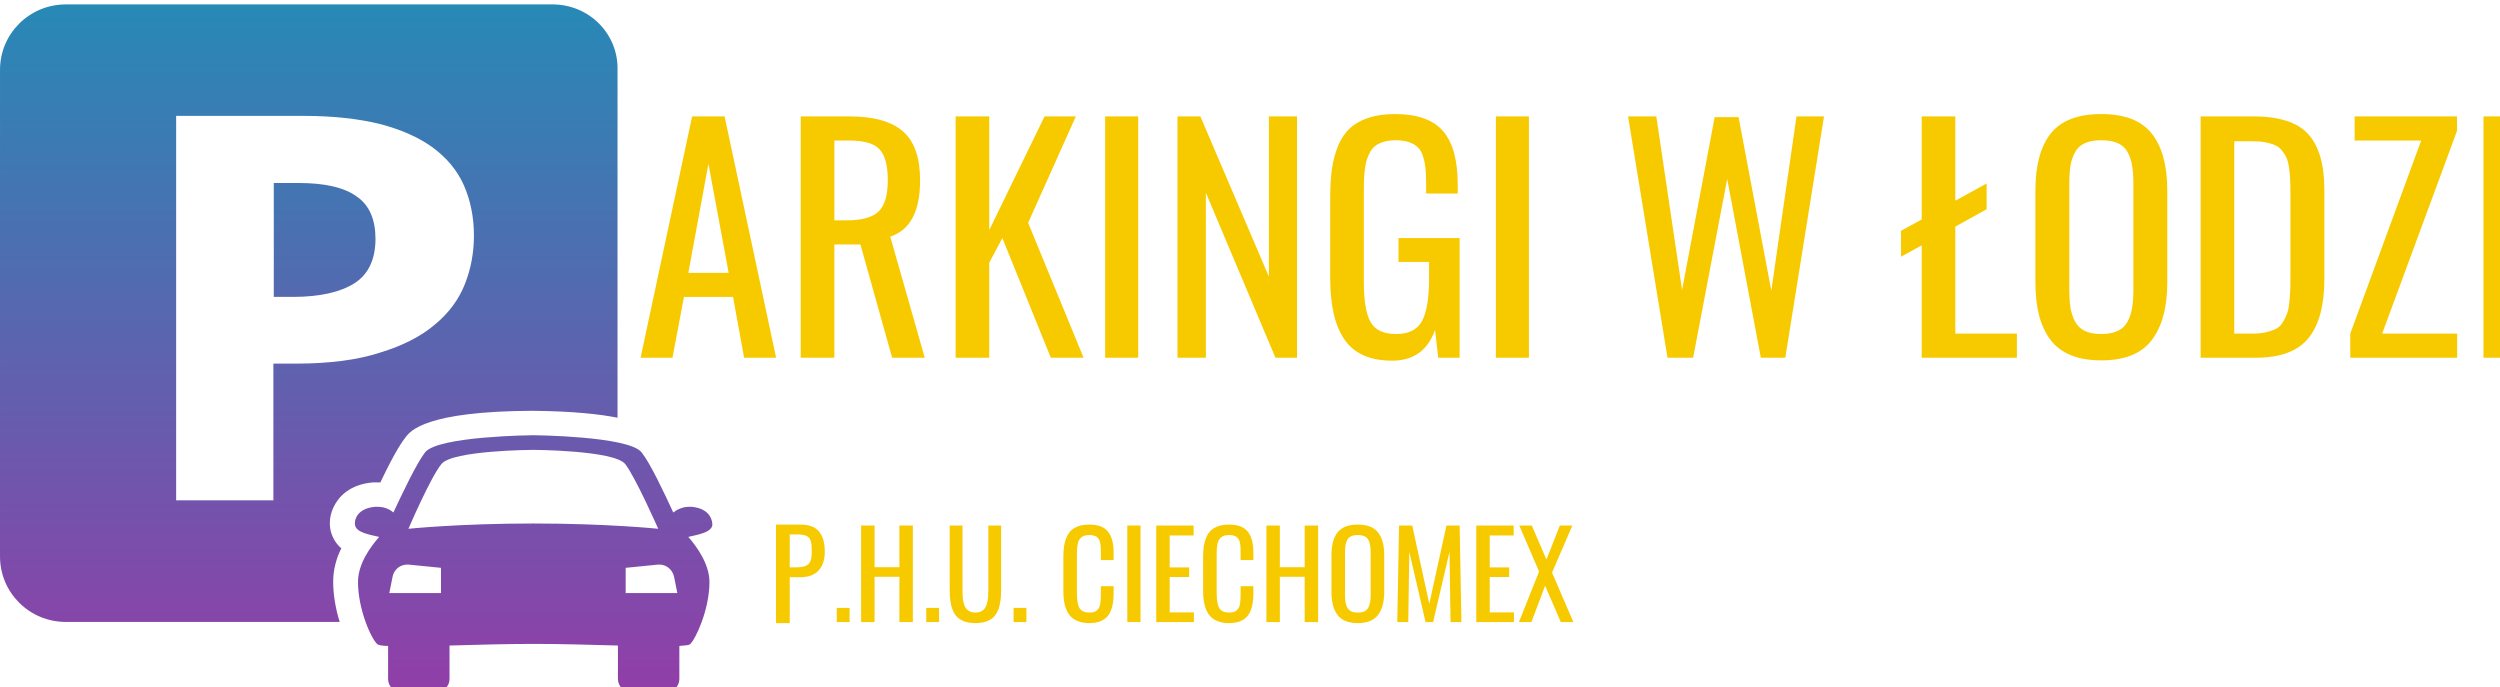 <?xml version="1.0" encoding="UTF-8" standalone="no"?>
<svg
   xmlns:dc="http://purl.org/dc/elements/1.1/"
   xmlns:cc="http://creativecommons.org/ns#"
   xmlns:rdf="http://www.w3.org/1999/02/22-rdf-syntax-ns#"
   xmlns:svg="http://www.w3.org/2000/svg"
   xmlns="http://www.w3.org/2000/svg"
   xmlns:sodipodi="http://sodipodi.sourceforge.net/DTD/sodipodi-0.dtd"
   xmlns:inkscape="http://www.inkscape.org/namespaces/inkscape"
   id="Capa_1"
   viewBox="0 0 300 82.487"
   version="1.1"
   sodipodi:docname="logo.svg"
   width="113.393mm"
   height="31.178mm"
   inkscape:version="0.92.4 (5da689c313, 2019-01-14)">
  <defs
     id="defs14" />
  <sodipodi:namedview
     pagecolor="#ffffff"
     bordercolor="#666666"
     borderopacity="1"
     objecttolerance="10"
     gridtolerance="10"
     guidetolerance="10"
     inkscape:pageopacity="0"
     inkscape:pageshadow="2"
     inkscape:window-width="1920"
     inkscape:window-height="986"
     id="namedview12"
     showgrid="false"
     units="mm"
     inkscape:zoom="1"
     inkscape:cx="239.42856"
     inkscape:cy="267.74451"
     inkscape:window-x="-11"
     inkscape:window-y="-11"
     inkscape:window-maximized="1"
     inkscape:current-layer="layer2"
     fit-margin-top="0.2"
     fit-margin-left="0"
     fit-margin-right="0"
     fit-margin-bottom="0"
     scale-x="0.7" />
  <style
     id="style2">.st0{fill:url(#SVGID_1_);}</style>
  <linearGradient
     id="SVGID_1_"
     gradientUnits="userSpaceOnUse"
     x1="87.5"
     y1="169"
     x2="87.5"
     gradientTransform="scale(8.876)">
    <stop
       offset="0"
       stop-color="#913EA8"
       id="stop4" />
    <stop
       offset="1"
       stop-color="#2789B6"
       id="stop6" />
  </linearGradient>
  <g
     inkscape:groupmode="layer"
     id="layer1"
     inkscape:label="Layer 1"
     transform="translate(0,-1417.513)" />
  <g
     inkscape:groupmode="layer"
     id="layer2"
     inkscape:label="Layer 2"
     transform="translate(0,-1417.513)">
    <g
       id="g317"
       transform="matrix(0.055,0,0,0.055,0,1418.042)">
      <path
         style="fill:url(#SVGID_1_);stroke-width:8.876"
         inkscape:connector-curvature="0"
         id="path9"
         d="m 813.905,1042.899 h 15.976 c 34.615,-72.781 49.704,-91.42 55.03,-98.521 10.651,-14.201 44.379,-56.805 277.811,-57.692 86.095,0.888 144.675,7.101 184.615,15.089 V 142.899 C 1349.112,63.905 1285.207,0 1205.325,0 H 143.787 C 63.905,0 0,63.905 0,142.899 v 1061.539 c 0,78.994 63.905,142.899 143.787,142.899 h 597.337 c -8.876,-28.402 -14.201,-59.468 -14.201,-87.87 0,-26.627 7.101,-51.479 17.751,-72.781 -10.651,-8.876 -18.639,-21.302 -23.077,-37.278 -5.325,-22.189 0,-47.041 15.089,-67.456 11.538,-15.976 34.615,-35.503 77.219,-39.053 z M 645.266,783.728 H 596.45 V 1081.953 H 384.32 V 243.195 h 277.811 c 64.793,0 119.822,6.213 166.864,17.751 47.041,12.426 85.207,29.29 115.385,51.479 30.178,22.189 53.254,49.704 67.456,81.657 14.201,31.953 22.189,69.231 22.189,110.059 0,36.391 -6.213,71.893 -19.527,105.621 -13.314,33.728 -34.615,63.018 -65.68,88.757 -30.178,25.74 -70.118,46.154 -119.822,61.243 -48.817,15.976 -110.059,23.964 -183.728,23.964 z m 173.964,-272.485 c 0,44.379 -15.089,77.219 -45.266,96.746 -30.178,19.527 -75.444,30.178 -134.911,30.178 H 597.337 V 389.645 h 54.142 c 57.692,0 100.296,9.763 127.811,30.178 26.627,18.639 39.941,49.704 39.941,91.42 z m 689.645,584.911 h -5.325 c -15.089,0 -26.627,6.213 -34.615,12.426 -19.527,-42.604 -50.592,-108.284 -69.231,-131.361 -28.402,-35.503 -236.095,-37.278 -236.095,-37.278 0,0 -207.692,1.775 -236.095,37.278 -18.639,23.965 -49.704,89.645 -69.231,131.361 -7.988,-7.101 -19.527,-12.426 -34.615,-12.426 h -5.325 c -41.716,3.55 -46.154,31.953 -43.491,40.828 3.55,15.089 29.29,19.527 52.367,24.852 -17.751,20.414 -46.154,57.692 -46.154,98.521 0,59.468 29.29,125.148 42.604,135.799 2.663,1.775 10.651,3.55 23.077,3.55 v 71.894 c 0,15.976 12.426,28.402 28.402,28.402 h 77.219 c 15.976,0 28.402,-12.426 28.402,-28.402 v -72.781 c 60.355,-1.775 127.811,-3.55 183.728,-3.55 55.917,0 123.373,1.775 183.728,3.55 v 72.781 c 0,15.976 12.426,28.402 28.402,28.402 h 77.219 c 15.976,0 28.402,-12.426 28.402,-28.402 v -71.894 c 12.426,-0.887 21.302,-1.775 23.077,-3.55 12.426,-10.651 42.603,-76.331 42.603,-135.799 0,-39.941 -28.402,-78.106 -46.154,-98.521 23.077,-5.325 48.816,-9.763 52.367,-24.852 0.888,-8.876 -3.55,-37.278 -45.266,-40.828 z M 962.13,1284.32 H 849.408 l 7.101,-35.503 c 2.663,-15.089 15.976,-26.627 31.953,-26.627 h 2.663 l 71.006,7.101 z m 201.479,-151.775 c -161.538,0 -272.485,11.538 -272.485,11.538 0,0 47.929,-111.834 71.894,-141.124 23.077,-30.178 200.592,-31.065 200.592,-31.065 0,0 176.627,0.888 200.592,31.065 23.077,30.177 71.894,141.124 71.894,141.124 0,0 -110.947,-11.538 -272.485,-11.538 z m 201.479,151.775 v -55.03 l 71.006,-7.101 h 2.663 c 15.089,0 28.402,10.651 31.953,26.627 l 7.101,35.503 z"
         class="st0" />
      <g
         transform="matrix(0.393,0,0,0.393,1163.5,827.582)"
         id="g249">
        <path
           inkscape:connector-curvature="0"
           id="path44"
           style="font-style:normal;font-variant:normal;font-weight:normal;font-stretch:normal;font-size:220.907px;line-height:1.25;font-family:'Oswald Regular';-inkscape-font-specification:'Oswald Regular, ';letter-spacing:0px;word-spacing:0px;fill:#f7ca00;fill-opacity:1;stroke:none;stroke-width:8.867"
           d="m 1685,1323.181 v -78.558 h 71.123 v 78.558 z" />
        <path
           inkscape:connector-curvature="0"
           id="path46"
           style="font-style:normal;font-variant:normal;font-weight:normal;font-stretch:normal;font-size:220.907px;line-height:1.25;font-family:'Oswald Regular';-inkscape-font-specification:'Oswald Regular, ';letter-spacing:0px;word-spacing:0px;fill:#f7ca00;fill-opacity:1;stroke:none;stroke-width:8.867"
           d="M 1820.134,1323.181 V 787.173 h 74.679 v 231.473 h 137.72 V 787.173 h 74.679 v 536.008 h -74.679 v -251.193 h -137.72 v 251.193 z" />
        <path
           inkscape:connector-curvature="0"
           id="path48"
           style="font-style:normal;font-variant:normal;font-weight:normal;font-stretch:normal;font-size:220.907px;line-height:1.25;font-family:'Oswald Regular';-inkscape-font-specification:'Oswald Regular, ';letter-spacing:0px;word-spacing:0px;fill:#f7ca00;fill-opacity:1;stroke:none;stroke-width:8.867"
           d="m 2181.567,1323.181 v -78.558 h 71.123 v 78.558 z" />
        <path
           inkscape:connector-curvature="0"
           id="path50"
           style="font-style:normal;font-variant:normal;font-weight:normal;font-stretch:normal;font-size:220.907px;line-height:1.25;font-family:'Oswald Regular';-inkscape-font-specification:'Oswald Regular, ';letter-spacing:0px;word-spacing:0px;fill:#f7ca00;fill-opacity:1;stroke:none;stroke-width:8.867"
           d="m 2514.229,1320.271 q -25.216,8.729 -59.485,8.729 -34.268,0 -59.808,-8.729 -25.216,-9.052 -41.057,-24.247 -15.841,-15.518 -25.54,-39.441 -9.375,-24.247 -12.931,-51.079 -3.556,-27.156 -3.556,-63.041 V 787.173 h 71.123 v 358.848 q 0,22.953 1.293,39.764 1.293,16.811 5.819,33.945 4.526,16.811 11.962,27.156 7.759,10.345 21.014,17.134 13.255,6.466 31.682,6.466 18.427,0 31.359,-6.466 13.255,-6.789 20.69,-17.134 7.759,-10.668 12.285,-27.479 4.526,-16.811 5.819,-33.622 1.293,-16.811 1.293,-39.764 V 787.173 h 71.123 V 1142.464 q 0,35.885 -3.556,63.041 -3.556,26.833 -13.255,51.079 -9.375,23.923 -25.216,39.441 -15.841,15.194 -41.057,24.247 z" />
        <path
           inkscape:connector-curvature="0"
           id="path52"
           style="font-style:normal;font-variant:normal;font-weight:normal;font-stretch:normal;font-size:220.907px;line-height:1.25;font-family:'Oswald Regular';-inkscape-font-specification:'Oswald Regular, ';letter-spacing:0px;word-spacing:0px;fill:#f7ca00;fill-opacity:1;stroke:none;stroke-width:8.867"
           d="m 2666.496,1323.181 v -78.558 h 71.123 v 78.558 z" />
        <path
           inkscape:connector-curvature="0"
           id="path54"
           style="font-style:normal;font-variant:normal;font-weight:normal;font-stretch:normal;font-size:220.907px;line-height:1.25;font-family:'Oswald Regular';-inkscape-font-specification:'Oswald Regular, ';letter-spacing:0px;word-spacing:0px;fill:#f7ca00;fill-opacity:1;stroke:none;stroke-width:8.867"
           d="m 3086.768,1329 q -33.298,0 -58.515,-9.052 -25.216,-9.052 -41.381,-24.57 -15.841,-15.518 -26.186,-38.471 -10.022,-23.277 -13.901,-48.816 -3.88,-25.54 -3.88,-57.222 V 961.424 q 0,-33.945 3.88,-60.454 4.203,-26.509 14.225,-49.463 10.022,-22.953 26.186,-37.824 16.164,-14.871 41.057,-23.277 Q 3053.47,782 3086.768,782 q 72.416,0 103.775,39.118 31.359,39.118 31.359,115.09 v 42.674 h -70.8 v -37.824 q 0,-12.285 -0.323,-19.074 0,-7.112 -0.647,-17.457 -0.323,-10.345 -1.616,-16.164 -1.293,-5.819 -3.556,-13.578 -1.94,-7.759 -5.173,-11.962 -3.233,-4.526 -8.082,-9.375 -4.849,-5.173 -10.992,-7.436 -6.143,-2.586 -14.548,-4.203 -8.405,-1.616 -18.751,-1.616 -15.518,0 -27.156,3.556 -11.638,3.233 -19.074,10.668 -7.436,7.112 -12.285,15.841 -4.526,8.729 -6.789,22.63 -2.263,13.578 -3.233,26.509 -0.647,12.608 -0.647,31.359 V 1162.831 q 0,60.455 15.194,84.054 15.194,23.6 53.989,23.6 14.871,0 25.54,-3.233 10.992,-3.233 17.781,-10.668 7.112,-7.436 11.315,-15.518 4.203,-8.082 6.143,-21.66 1.94,-13.901 2.263,-25.54 0.647,-11.638 0.647,-30.389 v -39.441 h 70.8 v 39.764 q 0,30.712 -3.879,54.959 -3.88,24.246 -13.255,45.583 -9.375,21.014 -24.57,34.915 -15.194,13.901 -38.794,21.983 -23.6,7.759 -54.635,7.759 z" />
        <path
           inkscape:connector-curvature="0"
           id="path56"
           style="font-style:normal;font-variant:normal;font-weight:normal;font-stretch:normal;font-size:220.907px;line-height:1.25;font-family:'Oswald Regular';-inkscape-font-specification:'Oswald Regular, ';letter-spacing:0px;word-spacing:0px;fill:#f7ca00;fill-opacity:1;stroke:none;stroke-width:8.867"
           d="M 3297.874,1323.181 V 787.173 h 73.386 v 536.008 z" />
        <path
           inkscape:connector-curvature="0"
           id="path58"
           style="font-style:normal;font-variant:normal;font-weight:normal;font-stretch:normal;font-size:220.907px;line-height:1.25;font-family:'Oswald Regular';-inkscape-font-specification:'Oswald Regular, ';letter-spacing:0px;word-spacing:0px;fill:#f7ca00;fill-opacity:1;stroke:none;stroke-width:8.867"
           d="M 3458.547,1323.181 V 787.173 h 207.55 v 55.282 h -132.871 v 177.161 h 107.978 v 53.342 h -107.978 v 196.558 h 134.487 v 53.665 z" />
        <path
           inkscape:connector-curvature="0"
           id="path60"
           style="font-style:normal;font-variant:normal;font-weight:normal;font-stretch:normal;font-size:220.907px;line-height:1.25;font-family:'Oswald Regular';-inkscape-font-specification:'Oswald Regular, ';letter-spacing:0px;word-spacing:0px;fill:#f7ca00;fill-opacity:1;stroke:none;stroke-width:8.867"
           d="m 3862.655,1329 q -33.298,0 -58.515,-9.052 -25.216,-9.052 -41.381,-24.57 -15.841,-15.518 -26.186,-38.471 -10.022,-23.277 -13.901,-48.816 -3.88,-25.54 -3.88,-57.222 V 961.424 q 0,-33.945 3.88,-60.454 4.203,-26.509 14.224,-49.463 10.022,-22.953 26.186,-37.824 16.164,-14.871 41.057,-23.277 Q 3829.356,782 3862.655,782 q 72.416,0 103.775,39.118 31.359,39.118 31.359,115.09 v 42.674 h -70.8 v -37.824 q 0,-12.285 -0.323,-19.074 0,-7.112 -0.646,-17.457 -0.323,-10.345 -1.616,-16.164 -1.293,-5.819 -3.557,-13.578 -1.94,-7.759 -5.172,-11.962 -3.233,-4.526 -8.082,-9.375 -4.849,-5.173 -10.992,-7.436 -6.143,-2.586 -14.548,-4.203 -8.405,-1.616 -18.751,-1.616 -15.518,0 -27.156,3.556 -11.638,3.233 -19.074,10.668 -7.436,7.112 -12.285,15.841 -4.526,8.729 -6.789,22.63 -2.263,13.578 -3.233,26.509 -0.646,12.608 -0.646,31.359 V 1162.831 q 0,60.455 15.195,84.054 15.194,23.6 53.989,23.6 14.871,0 25.54,-3.233 10.992,-3.233 17.781,-10.668 7.112,-7.436 11.315,-15.518 4.203,-8.082 6.142,-21.66 1.94,-13.901 2.263,-25.54 0.647,-11.638 0.647,-30.389 v -39.441 h 70.8 v 39.764 q 0,30.712 -3.88,54.959 -3.88,24.246 -13.255,45.583 -9.375,21.014 -24.57,34.915 -15.194,13.901 -38.794,21.983 -23.6,7.759 -54.635,7.759 z" />
        <path
           inkscape:connector-curvature="0"
           id="path62"
           style="font-style:normal;font-variant:normal;font-weight:normal;font-stretch:normal;font-size:220.907px;line-height:1.25;font-family:'Oswald Regular';-inkscape-font-specification:'Oswald Regular, ';letter-spacing:0px;word-spacing:0px;fill:#f7ca00;fill-opacity:1;stroke:none;stroke-width:8.867"
           d="M 4070.204,1323.181 V 787.173 h 74.679 v 231.473 h 137.72 V 787.173 h 74.679 v 536.008 h -74.679 v -251.193 h -137.72 v 251.193 z" />
        <path
           inkscape:connector-curvature="0"
           id="path64"
           style="font-style:normal;font-variant:normal;font-weight:normal;font-stretch:normal;font-size:220.907px;line-height:1.25;font-family:'Oswald Regular';-inkscape-font-specification:'Oswald Regular, ';letter-spacing:0px;word-spacing:0px;fill:#f7ca00;fill-opacity:1;stroke:none;stroke-width:8.867"
           d="m 4577.764,1329 q -40.087,0 -68.86,-11.962 -28.449,-11.962 -45.26,-35.238 -16.811,-23.277 -24.57,-54.312 -7.759,-31.035 -7.759,-72.416 V 952.048 q 0,-83.731 33.945,-126.728 Q 4499.528,782 4577.764,782 q 77.912,0 112.18,43.644 34.268,43.32 34.268,126.405 v 203.347 q 0,83.731 -34.591,128.668 Q 4655.352,1329 4577.764,1329 Z m -36.531,-65.304 q 14.548,6.789 36.531,6.789 21.983,0 36.208,-6.789 14.548,-6.789 21.983,-20.69 7.436,-13.901 10.022,-30.389 2.91,-16.811 2.91,-41.381 V 936.531 q 0,-24.246 -2.91,-40.411 -2.586,-16.164 -10.022,-29.742 -7.436,-13.578 -21.983,-19.72 -14.225,-6.466 -36.208,-6.466 -21.983,0 -36.531,6.466 -14.225,6.142 -21.66,19.72 -7.436,13.578 -10.345,29.742 -2.586,16.164 -2.586,40.411 v 234.706 q 0,24.57 2.586,41.381 2.91,16.488 10.345,30.389 7.435,13.901 21.66,20.69 z" />
        <path
           inkscape:connector-curvature="0"
           id="path66"
           style="font-style:normal;font-variant:normal;font-weight:normal;font-stretch:normal;font-size:220.907px;line-height:1.25;font-family:'Oswald Regular';-inkscape-font-specification:'Oswald Regular, ';letter-spacing:0px;word-spacing:0px;fill:#f7ca00;fill-opacity:1;stroke:none;stroke-width:8.867"
           d="m 4796.628,1323.181 10.022,-536.008 h 73.062 l 94.723,434.82 95.37,-434.82 h 73.062 l 10.022,536.008 h -60.455 l -5.819,-389.56 -90.844,389.56 h -42.027 l -90.197,-389.56 -5.819,389.56 z" />
        <path
           inkscape:connector-curvature="0"
           id="path68"
           style="font-style:normal;font-variant:normal;font-weight:normal;font-stretch:normal;font-size:220.907px;line-height:1.25;font-family:'Oswald Regular';-inkscape-font-specification:'Oswald Regular, ';letter-spacing:0px;word-spacing:0px;fill:#f7ca00;fill-opacity:1;stroke:none;stroke-width:8.867"
           d="M 5235.327,1323.181 V 787.173 h 207.55 v 55.282 h -132.871 v 177.161 h 107.978 v 53.342 h -107.978 v 196.558 h 134.487 v 53.665 z" />
        <path
           inkscape:connector-curvature="0"
           id="path70"
           style="font-style:normal;font-variant:normal;font-weight:normal;font-stretch:normal;font-size:220.907px;line-height:1.25;font-family:'Oswald Regular';-inkscape-font-specification:'Oswald Regular, ';letter-spacing:0px;word-spacing:0px;fill:#f7ca00;fill-opacity:1;stroke:none;stroke-width:8.867"
           d="m 5472.296,1323.181 111.534,-280.612 -109.917,-255.396 h 69.507 l 81.468,189.122 74.356,-189.122 h 69.507 l -112.827,261.538 118.323,274.47 h -69.83 l -86.964,-201.73 -75.972,201.73 z" />
        <g
           aria-label="iconButtonI W ŁODZI"
           style="font-style:normal;font-variant:normal;font-weight:normal;font-stretch:normal;font-size:86.785px;line-height:1.25;font-family:'Oswald Regular';-inkscape-font-specification:'Oswald Regular, ';letter-spacing:0px;word-spacing:0px;fill:#f7ca00;fill-opacity:1;stroke:none;stroke-width:2.959"
           id="text20-3"
           transform="matrix(3,0,0,3,-33.941,-1646.719)">
          <path
             d="m 485.917,888.753 h 11.547 q 16.716,0 22.984,-5.939 6.268,-5.938 6.268,-22.764 0,-6.928 -0.33,-11.327 -0.33,-4.509 -1.54,-8.468 -1.1,-3.959 -2.969,-6.048 -1.869,-2.199 -5.279,-3.739 -3.299,-1.54 -7.808,-2.089 -4.399,-0.55 -10.997,-0.55 h -11.877 z m -25.404,103.154 V 809.573 h 45.198 q 23.754,0 34.421,12.867 10.667,12.757 10.667,37.5 0,22.215 -11.547,34.641 -11.437,12.427 -33.432,12.427 h -19.905 v 84.898 z"
             style="font-style:normal;font-variant:normal;font-weight:normal;font-stretch:normal;font-size:86.785px;line-height:1.25;font-family:'Oswald Regular';-inkscape-font-specification:'Oswald Regular, ';letter-spacing:0px;word-spacing:0px;fill:#f7ca00;fill-opacity:1;stroke:none;stroke-width:7.678"
             id="path15-3"
             inkscape:connector-curvature="0" />
        </g>
      </g>
      <g
         transform="translate(28.849,89.612)"
         id="g264">
        <path
           d="m 1472.975,496.144 h 87.984 L 1516.808,258.238 Z m -104.183,185.179 112.442,-526.633 h 70.832 l 112.442,526.633 h -69.879 l -24.14,-132.77 h -107.042 l -25.093,132.77 z"
           style="font-style:normal;font-variant:normal;font-weight:normal;font-stretch:normal;font-size:86.785px;line-height:1.25;font-family:'Oswald Regular';-inkscape-font-specification:'Oswald Regular, ';letter-spacing:0px;word-spacing:0px;fill:#f7ca00;fill-opacity:1;stroke:none;stroke-width:22.176"
           id="path17"
           inkscape:connector-curvature="0" />
        <path
           d="m 1791.559,381.479 h 27.634 q 47.962,0 68.291,-18.74 20.646,-19.058 20.646,-68.608 0,-47.962 -17.787,-67.338 -17.47,-19.375 -66.385,-19.375 h -32.398 z m -73.373,299.844 V 154.69 h 105.771 q 80.043,0 117.206,32.716 37.48,32.716 37.48,106.724 0,101.642 -65.114,122.924 l 75.278,264.269 h -71.149 l -69.244,-247.117 h -56.856 v 247.117 z"
           style="font-style:normal;font-variant:normal;font-weight:normal;font-stretch:normal;font-size:86.785px;line-height:1.25;font-family:'Oswald Regular';-inkscape-font-specification:'Oswald Regular, ';letter-spacing:0px;word-spacing:0px;fill:#f7ca00;fill-opacity:1;stroke:none;stroke-width:22.176"
           id="path19"
           inkscape:connector-curvature="0" />
        <path
           d="M 2056.146,681.324 V 154.69 h 73.373 v 248.07 l 120.7,-248.07 h 68.291 l -104.183,232.189 121.018,294.445 h -71.467 l -105.772,-261.093 -28.587,53.68 v 207.413 z"
           style="font-style:normal;font-variant:normal;font-weight:normal;font-stretch:normal;font-size:86.785px;line-height:1.25;font-family:'Oswald Regular';-inkscape-font-specification:'Oswald Regular, ';letter-spacing:0px;word-spacing:0px;fill:#f7ca00;fill-opacity:1;stroke:none;stroke-width:22.176"
           id="path21"
           inkscape:connector-curvature="0" />
        <path
           d="M 2382.354,681.324 V 154.69 h 72.103 v 526.633 z"
           style="font-style:normal;font-variant:normal;font-weight:normal;font-stretch:normal;font-size:86.785px;line-height:1.25;font-family:'Oswald Regular';-inkscape-font-specification:'Oswald Regular, ';letter-spacing:0px;word-spacing:0px;fill:#f7ca00;fill-opacity:1;stroke:none;stroke-width:22.176"
           id="path23"
           inkscape:connector-curvature="0" />
        <path
           d="M 2540.217,681.324 V 154.69 h 49.868 l 149.604,349.712 V 154.69 h 61.303 v 526.633 h -47.009 L 2602.155,321.447 v 359.877 z"
           style="font-style:normal;font-variant:normal;font-weight:normal;font-stretch:normal;font-size:86.785px;line-height:1.25;font-family:'Oswald Regular';-inkscape-font-specification:'Oswald Regular, ';letter-spacing:0px;word-spacing:0px;fill:#f7ca00;fill-opacity:1;stroke:none;stroke-width:22.176"
           id="path25"
           inkscape:connector-curvature="0" />
        <path
           d="m 3008.723,687.676 q -71.785,0 -103.548,-45.104 -31.763,-45.421 -31.763,-134.041 V 332.247 q 0,-36.21 3.812,-63.526 4.129,-27.316 13.658,-50.503 9.847,-23.187 25.728,-37.798 15.882,-14.611 40.339,-22.552 24.457,-8.258 57.491,-8.258 73.055,0 105.136,37.163 32.081,37.163 32.081,116.888 v 19.375 h -68.926 v -16.517 q 0,-22.234 -1.27,-36.528 -1.27,-14.611 -5.4,-27.634 -3.812,-13.023 -11.435,-20.011 -7.306,-7.306 -19.375,-11.435 -12.07,-4.129 -29.857,-4.129 -13.658,0 -24.14,3.176 -10.482,2.859 -17.787,7.941 -7.306,4.764 -12.387,13.658 -4.764,8.576 -7.623,17.152 -2.859,8.258 -4.447,21.599 -1.588,13.023 -1.906,23.822 -0.318,10.799 -0.318,26.999 v 195.026 q 0,60.668 14.611,87.031 14.611,26.363 55.903,26.363 41.292,0 56.538,-28.587 15.246,-28.587 15.246,-91.796 v -36.845 h -66.703 v -52.092 h 133.405 v 261.093 h -46.692 l -6.988,-60.668 q -23.822,67.02 -93.384,67.02 z"
           style="font-style:normal;font-variant:normal;font-weight:normal;font-stretch:normal;font-size:86.785px;line-height:1.25;font-family:'Oswald Regular';-inkscape-font-specification:'Oswald Regular, ';letter-spacing:0px;word-spacing:0px;fill:#f7ca00;fill-opacity:1;stroke:none;stroke-width:22.176"
           id="path27"
           inkscape:connector-curvature="0" />
        <path
           d="M 3234.877,681.324 V 154.69 h 72.102 v 526.633 z"
           style="font-style:normal;font-variant:normal;font-weight:normal;font-stretch:normal;font-size:86.785px;line-height:1.25;font-family:'Oswald Regular';-inkscape-font-specification:'Oswald Regular, ';letter-spacing:0px;word-spacing:0px;fill:#f7ca00;fill-opacity:1;stroke:none;stroke-width:22.176"
           id="path29"
           inkscape:connector-curvature="0" />
        <path
           d="m 3609.364,681.324 -86.078,-526.633 h 61.62 l 56.221,378.617 71.149,-377.029 h 52.091 l 71.467,378.617 54.95,-380.205 h 60.032 l -84.49,526.633 h -53.362 l -73.373,-390.051 -74.326,390.051 z"
           style="font-style:normal;font-variant:normal;font-weight:normal;font-stretch:normal;font-size:86.785px;line-height:1.25;font-family:'Oswald Regular';-inkscape-font-specification:'Oswald Regular, ';letter-spacing:0px;word-spacing:0px;fill:#f7ca00;fill-opacity:1;stroke:none;stroke-width:22.176"
           id="path31"
           inkscape:connector-curvature="0" />
        <path
           d="M 4163.949,681.324 V 436.112 l -45.104,24.775 v -56.538 l 45.104,-24.775 v -224.883 h 73.373 v 183.909 l 68.291,-37.48 v 56.221 l -68.291,37.798 V 628.597 h 134.358 v 52.727 z"
           style="font-style:normal;font-variant:normal;font-weight:normal;font-stretch:normal;font-size:86.785px;line-height:1.25;font-family:'Oswald Regular';-inkscape-font-specification:'Oswald Regular, ';letter-spacing:0px;word-spacing:0px;fill:#f7ca00;fill-opacity:1;stroke:none;stroke-width:22.176"
           id="path33"
           inkscape:connector-curvature="0" />
        <path
           d="m 4555.907,687.041 q -39.387,0 -67.656,-11.752 -27.951,-11.752 -44.469,-34.622 -16.517,-22.869 -24.14,-53.362 -7.623,-30.493 -7.623,-71.15 V 316.683 q 0,-82.267 33.351,-124.512 33.669,-42.563 110.536,-42.563 76.549,0 110.218,42.88 33.669,42.563 33.669,124.194 v 199.79 q 0,82.266 -33.987,126.417 -33.669,44.151 -109.9,44.151 z m -35.892,-64.162 q 14.293,6.67 35.892,6.67 21.599,0 35.575,-6.67 14.293,-6.67 21.599,-20.328 7.305,-13.658 9.846,-29.857 2.859,-16.517 2.859,-40.657 V 301.436 q 0,-23.822 -2.859,-39.704 -2.541,-15.882 -9.846,-29.222 -7.305,-13.34 -21.599,-19.375 -13.976,-6.353 -35.575,-6.353 -21.599,0 -35.892,6.353 -13.976,6.035 -21.282,19.375 -7.305,13.341 -10.164,29.222 -2.541,15.882 -2.541,39.704 v 230.601 q 0,24.14 2.541,40.657 2.859,16.199 10.164,29.857 7.305,13.658 21.282,20.328 z"
           style="font-style:normal;font-variant:normal;font-weight:normal;font-stretch:normal;font-size:86.785px;line-height:1.25;font-family:'Oswald Regular';-inkscape-font-specification:'Oswald Regular, ';letter-spacing:0px;word-spacing:0px;fill:#f7ca00;fill-opacity:1;stroke:none;stroke-width:22.176"
           id="path35"
           inkscape:connector-curvature="0" />
        <path
           d="M 4772.531,681.324 V 154.69 h 114.347 q 85.444,0 120.383,38.751 35.257,38.751 35.257,121.971 v 193.755 q 0,86.714 -34.939,129.594 -34.622,42.563 -115.3,42.563 z m 73.373,-52.727 h 41.292 q 16.834,0 29.54,-3.176 13.023,-3.494 21.599,-7.941 8.576,-4.764 14.293,-14.929 6.035,-10.164 8.894,-18.74 3.176,-8.576 4.764,-25.411 1.588,-16.834 1.906,-28.587 0.315,-12.07 0.315,-34.622 V 323.988 q 0,-19.058 -0.637,-32.081 -0.637,-13.023 -2.541,-26.046 -1.906,-13.023 -5.718,-21.281 -3.812,-8.258 -9.846,-15.564 -6.035,-7.623 -14.929,-11.435 -8.894,-4.129 -20.963,-6.353 -12.07,-2.223 -28.27,-2.223 h -39.704 z"
           style="font-style:normal;font-variant:normal;font-weight:normal;font-stretch:normal;font-size:86.785px;line-height:1.25;font-family:'Oswald Regular';-inkscape-font-specification:'Oswald Regular, ';letter-spacing:0px;word-spacing:0px;fill:#f7ca00;fill-opacity:1;stroke:none;stroke-width:22.176"
           id="path37"
           inkscape:connector-curvature="0" />
        <path
           d="M 5099.056,681.324 V 628.597 L 5253.743,207.417 H 5108.585 v -52.727 h 223.295 v 31.763 L 5168.618,628.597 h 163.58 v 52.727 z"
           style="font-style:normal;font-variant:normal;font-weight:normal;font-stretch:normal;font-size:86.785px;line-height:1.25;font-family:'Oswald Regular';-inkscape-font-specification:'Oswald Regular, ';letter-spacing:0px;word-spacing:0px;fill:#f7ca00;fill-opacity:1;stroke:none;stroke-width:22.176"
           id="path39"
           inkscape:connector-curvature="0" />
        <path
           d="M 5389.689,681.324 V 154.69 h 72.103 v 526.633 z"
           style="font-style:normal;font-variant:normal;font-weight:normal;font-stretch:normal;font-size:86.785px;line-height:1.25;font-family:'Oswald Regular';-inkscape-font-specification:'Oswald Regular, ';letter-spacing:0px;word-spacing:0px;fill:#f7ca00;fill-opacity:1;stroke:none;stroke-width:22.176"
           id="path41"
           inkscape:connector-curvature="0" />
      </g>
    </g>
  </g>
</svg>
